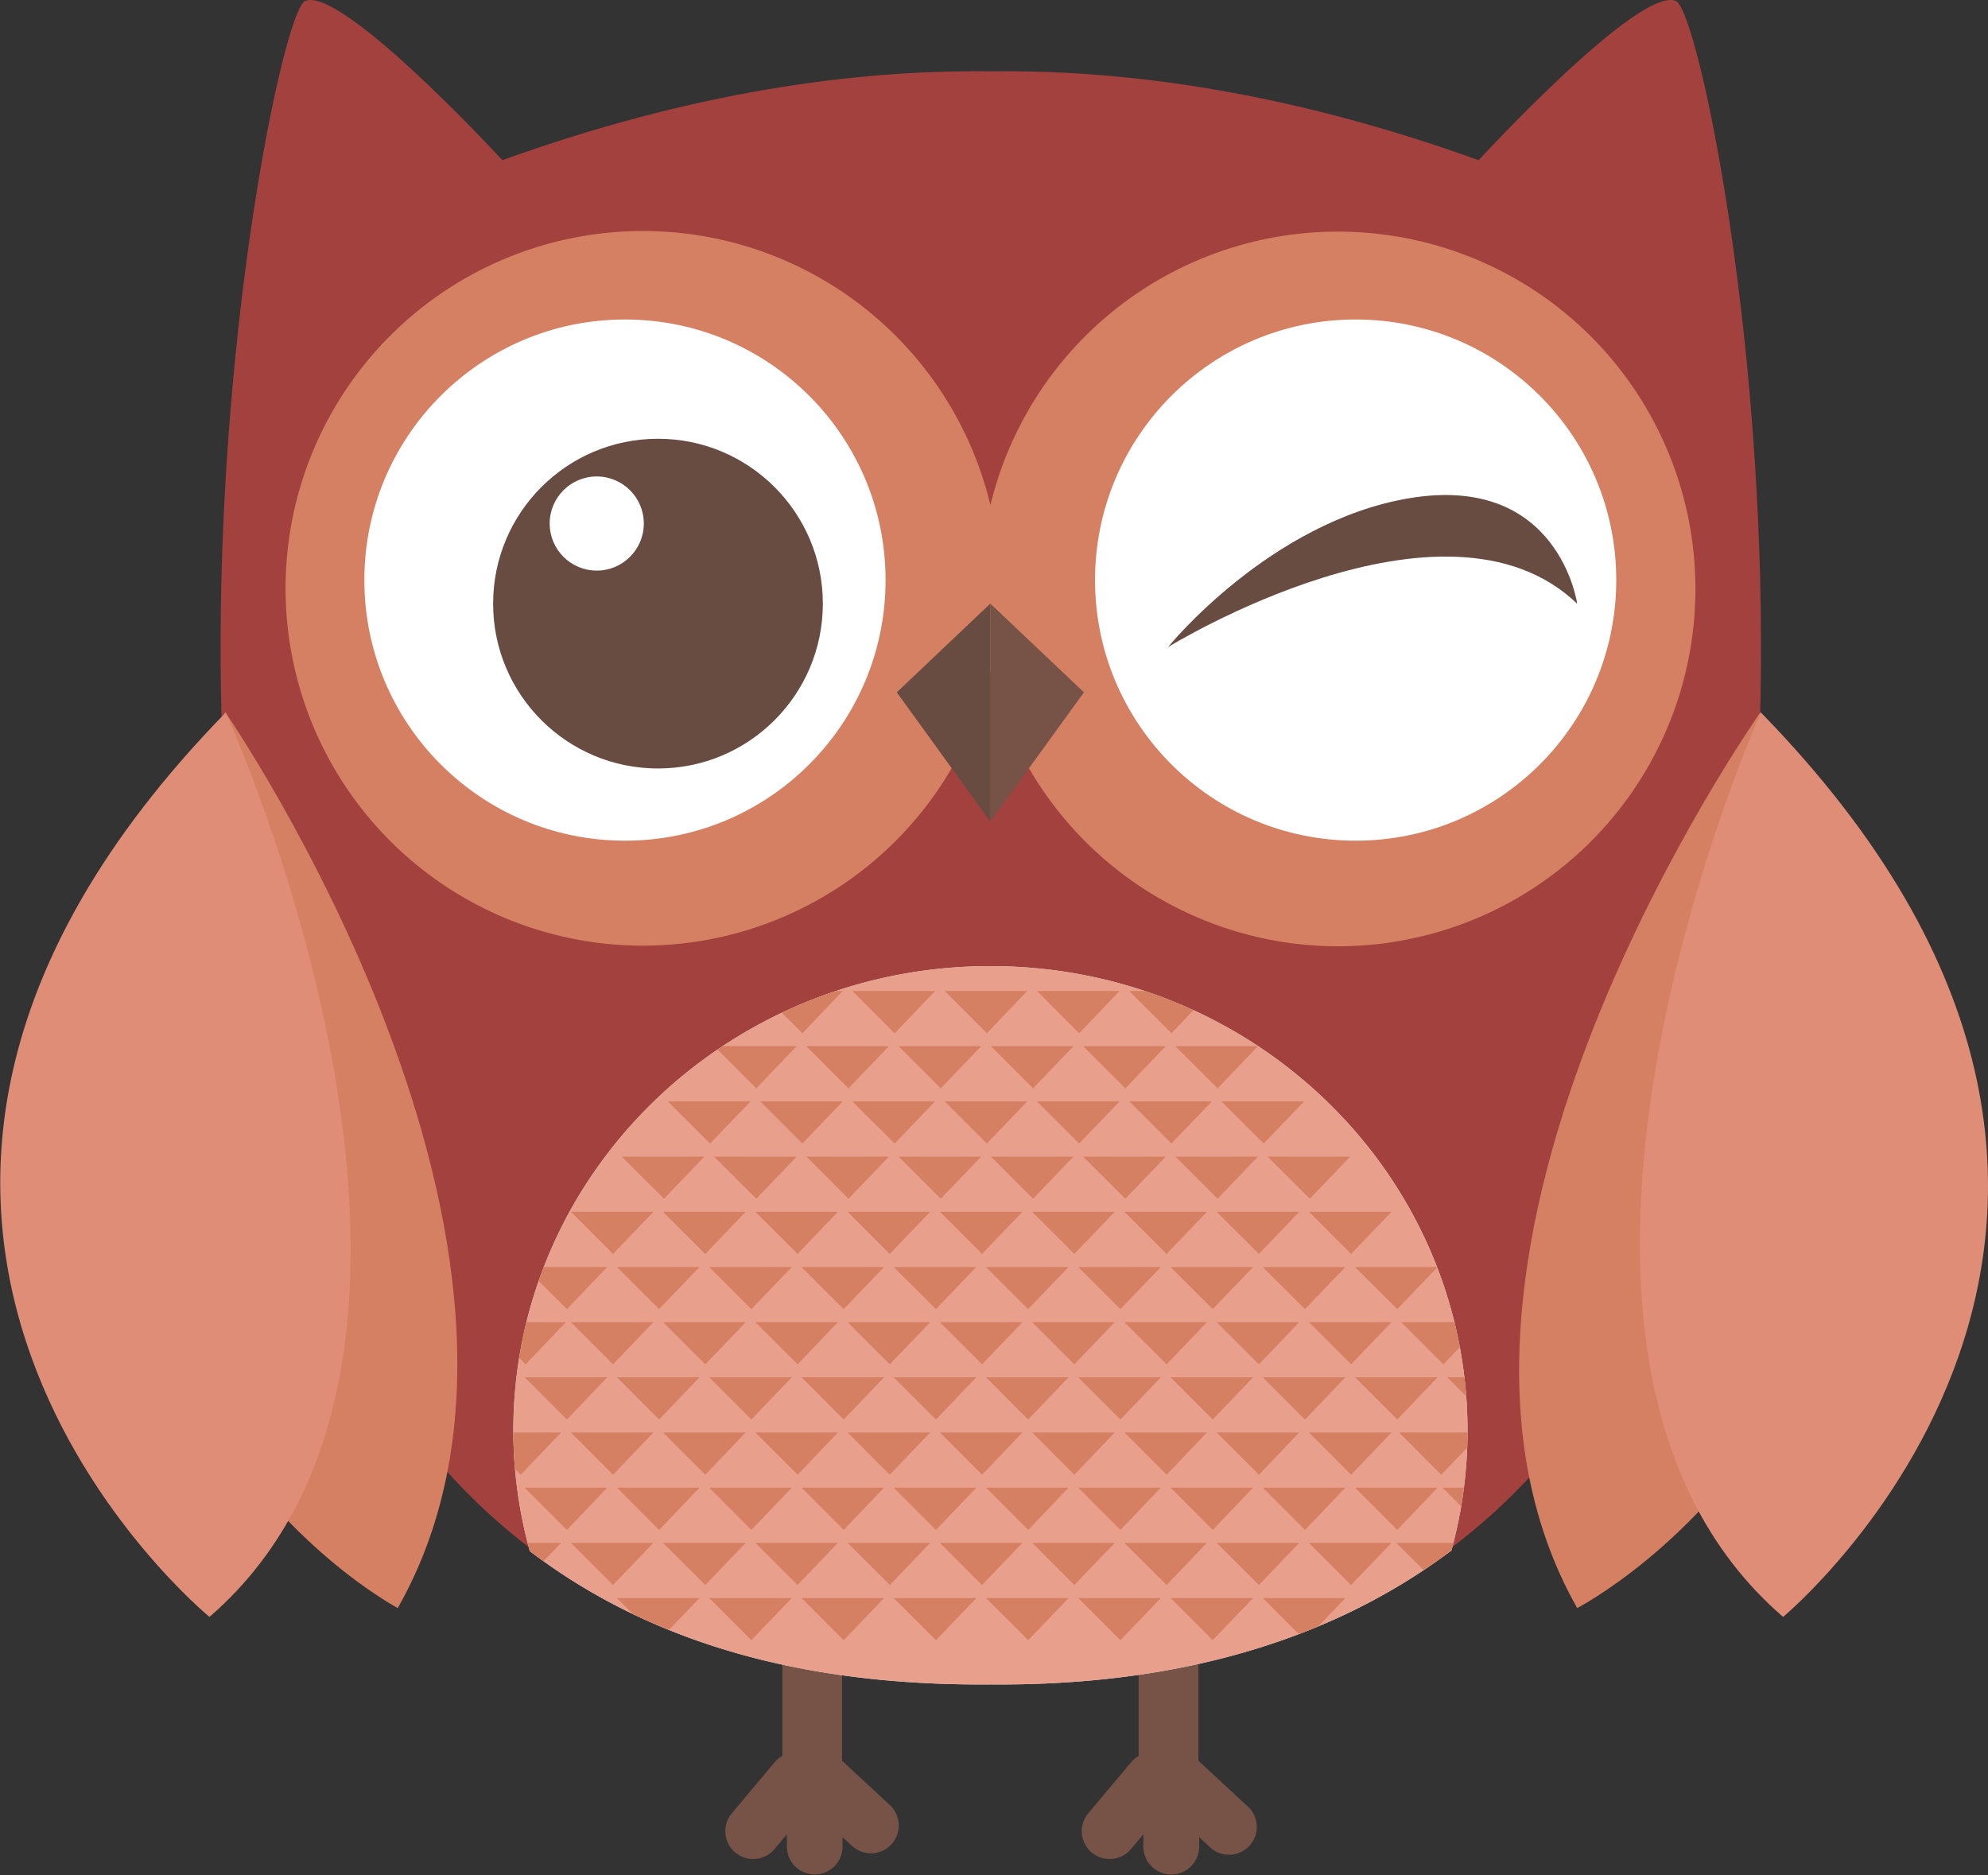 <svg id="Objects" xmlns="http://www.w3.org/2000/svg" xmlns:xlink="http://www.w3.org/1999/xlink" width="161.34" height="152.19" viewBox="0 0 161.34 152.19">
  <rect x="0" y="0" width="161.34" height="152.19" fill="#333333" stroke="none"/>
  <defs>
    <clipPath id="clip-path">
      <path d="M117.79,125.84a36.75,36.75,0,0,0,1.31-9.72c0-20.82-17.34-37.71-38.72-37.71S41.66,95.29,41.66,116.12A36.82,36.82,0,0,0,43,125.89c10.73,8.16,23.74,10.93,37.4,10.82C93.69,136.82,106.94,134,117.79,125.84Z" fill="none"/>
    </clipPath>
  </defs>
  <title>owl-red</title>
  <path d="M72.23,146.51l-3.89-3.61v-10a2.42,2.42,0,0,0-4.85,0h0v9.61a2.22,2.22,0,0,0-.62.51l-3.48,4.15a2.26,2.26,0,0,0,3.47,2.9l1-1.2v1a2.26,2.26,0,0,0,4.52,0h0v-.77l.75.7a2.26,2.26,0,0,0,3.1-3.29Z" fill="#775246"/>
  <path d="M101.15,146.51l-3.89-3.61v-10a2.43,2.43,0,0,0-4.85,0v9.61a2.22,2.22,0,0,0-.61.51l-3.48,4.15a2.26,2.26,0,0,0,3.47,2.9l1-1.2v1a2.26,2.26,0,1,0,4.53,0v-.77l.75.7a2.26,2.26,0,1,0,3.08-3.29Z" fill="#775246"/>
  <path d="M136,.07C133-1.14,120,13,120,13c-15.5-5.59-28.78-7.35-39.6-7.21C69.55,5.65,56.28,7.41,40.77,13c0,0-13-14.13-16-12.93s-18.6,84,10.45,118.15c11.87,14,28,18.36,45.2,18.22,16.71.14,33.33-4.27,45.2-18.22C154.62,84.08,139.09,1.28,136,.07Z" fill="#a3413e"/>
  <path d="M108.56,18.8A29,29,0,0,0,80.38,41a29,29,0,1,0,0,13.5A29,29,0,1,0,108.56,18.8Z" fill="#d68063"/>
  <circle cx="110.02" cy="47.08" r="21.15" fill="#fff"/>
  <path d="M128,49s-1.47-10.58-13.6-8.57c-11.35,1.89-19.61,12.09-19.61,12.09S117.23,38.67,128,49Z" fill="#684c42"/>
  <circle cx="50.72" cy="47.08" r="21.15" fill="#fff"/>
  <circle cx="53.4" cy="48.99" r="13.38" fill="#684c42"/>
  <circle cx="48.43" cy="42.49" r="3.82" fill="#fff"/>
  <polygon points="72.78 56.19 80.37 66.68 80.37 48.99 72.78 56.19" fill="#684c42"/>
  <polygon points="80.37 48.99 80.37 66.68 87.97 56.19 80.37 48.99" fill="#775246"/>
  <path d="M117.79,125.84a36.75,36.75,0,0,0,1.31-9.72c0-20.82-17.34-37.71-38.72-37.71S41.66,95.29,41.66,116.12A36.82,36.82,0,0,0,43,125.89c10.73,8.16,23.74,10.93,37.4,10.82C93.69,136.82,106.94,134,117.79,125.84Z" fill="#d1e8ec"/>
  <path d="M117.79,125.84a36.75,36.75,0,0,0,1.31-9.72c0-20.82-17.34-37.71-38.72-37.71S41.66,95.29,41.66,116.12A36.82,36.82,0,0,0,43,125.89c10.73,8.16,23.74,10.93,37.4,10.82C93.69,136.82,106.94,134,117.79,125.84Z" fill="#e89f8b"/>
  <g clip-path="url(#clip-path)">
    <g>
      <polygon points="64.65 93.87 57.95 93.87 61.38 97.29 64.65 93.87" fill="#d68063"/>
      <polygon points="72.14 93.87 65.44 93.87 68.86 97.29 72.14 93.87" fill="#d68063"/>
      <polygon points="79.63 93.87 72.93 93.87 76.35 97.29 79.63 93.87" fill="#d68063"/>
      <polygon points="87.12 93.87 80.42 93.87 83.84 97.29 87.12 93.87" fill="#d68063"/>
      <polygon points="94.61 93.87 87.9 93.87 91.33 97.29 94.61 93.87" fill="#d68063"/>
      <polygon points="102.09 93.87 95.39 93.87 98.82 97.29 102.09 93.87" fill="#d68063"/>
      <polygon points="109.58 93.87 102.88 93.87 106.3 97.29 109.58 93.87" fill="#d68063"/>
      <polygon points="57.16 93.87 50.46 93.87 53.89 97.29 57.16 93.87" fill="#d68063"/>
      <polygon points="68.4 89.39 61.7 89.39 65.12 92.81 68.4 89.39" fill="#d68063"/>
      <polygon points="75.88 89.39 69.18 89.39 72.61 92.81 75.88 89.39" fill="#d68063"/>
      <polygon points="83.37 89.39 76.67 89.39 80.09 92.81 83.37 89.39" fill="#d68063"/>
      <polygon points="90.86 89.39 84.16 89.39 87.58 92.81 90.86 89.39" fill="#d68063"/>
      <polygon points="98.35 89.39 91.65 89.39 95.07 92.81 98.35 89.39" fill="#d68063"/>
      <polygon points="105.84 89.39 99.13 89.39 102.56 92.81 105.84 89.39" fill="#d68063"/>
      <polygon points="60.91 89.39 54.21 89.39 57.63 92.81 60.91 89.39" fill="#d68063"/>
      <polygon points="120.81 89.39 114.11 89.39 117.53 92.81 120.81 89.39" fill="#d68063"/>
      <polygon points="60.91 80.43 54.21 80.43 57.63 83.86 60.91 80.43" fill="#d68063"/>
      <polygon points="68.4 80.43 61.7 80.43 65.12 83.86 68.4 80.43" fill="#d68063"/>
      <polygon points="75.89 80.43 69.18 80.43 72.61 83.86 75.89 80.43" fill="#d68063"/>
      <polygon points="83.37 80.43 76.67 80.43 80.09 83.86 83.37 80.43" fill="#d68063"/>
      <polygon points="90.86 80.43 84.16 80.43 87.58 83.86 90.86 80.43" fill="#d68063"/>
      <polygon points="98.35 80.43 91.65 80.43 95.07 83.86 98.35 80.43" fill="#d68063"/>
      <polygon points="105.84 80.43 99.13 80.43 102.56 83.86 105.84 80.43" fill="#d68063"/>
      <polygon points="53.42 80.43 46.72 80.43 50.14 83.86 53.42 80.43" fill="#d68063"/>
      <polygon points="120.81 80.43 114.11 80.43 117.53 83.86 120.81 80.43" fill="#d68063"/>
      <polygon points="113.32 80.43 106.62 80.43 110.05 83.86 113.32 80.43" fill="#d68063"/>
      <polygon points="64.65 84.91 57.95 84.91 61.38 88.33 64.65 84.91" fill="#d68063"/>
      <polygon points="72.14 84.91 65.44 84.91 68.86 88.33 72.14 84.91" fill="#d68063"/>
      <polygon points="79.63 84.91 72.93 84.91 76.35 88.33 79.63 84.91" fill="#d68063"/>
      <polygon points="87.12 84.91 80.42 84.91 83.84 88.33 87.12 84.91" fill="#d68063"/>
      <polygon points="94.61 84.91 87.9 84.91 91.33 88.33 94.61 84.91" fill="#d68063"/>
      <polygon points="102.09 84.91 95.39 84.91 98.82 88.33 102.09 84.91" fill="#d68063"/>
      <polygon points="57.16 84.91 50.46 84.91 53.89 88.33 57.16 84.91" fill="#d68063"/>
      <polygon points="124.56 84.91 117.86 84.91 121.28 88.33 124.56 84.91" fill="#d68063"/>
      <polygon points="117.07 84.91 110.37 84.91 113.79 88.33 117.07 84.91" fill="#d68063"/>
      <polygon points="64.26 111.78 57.56 111.78 60.98 115.21 64.26 111.78" fill="#d68063"/>
      <polygon points="71.75 111.78 65.05 111.78 68.47 115.21 71.75 111.78" fill="#d68063"/>
      <polygon points="79.23 111.78 72.53 111.78 75.96 115.21 79.23 111.78" fill="#d68063"/>
      <polygon points="86.72 111.78 80.02 111.78 83.44 115.21 86.72 111.78" fill="#d68063"/>
      <polygon points="94.21 111.78 87.51 111.78 90.93 115.21 94.21 111.78" fill="#d68063"/>
      <polygon points="101.7 111.78 95 111.78 98.42 115.21 101.7 111.78" fill="#d68063"/>
      <polygon points="109.19 111.78 102.48 111.78 105.91 115.21 109.19 111.78" fill="#d68063"/>
      <polygon points="56.77 111.78 50.07 111.78 53.49 115.21 56.77 111.78" fill="#d68063"/>
      <polygon points="49.28 111.78 42.58 111.78 46.01 115.21 49.28 111.78" fill="#d68063"/>
      <polygon points="124.16 111.78 117.46 111.78 120.88 115.21 124.16 111.78" fill="#d68063"/>
      <polygon points="116.67 111.78 109.97 111.78 113.4 115.21 116.67 111.78" fill="#d68063"/>
      <polygon points="45.93 107.31 39.23 107.31 42.66 110.73 45.93 107.31" fill="#d68063"/>
      <polygon points="68 107.31 61.3 107.31 64.73 110.73 68 107.31" fill="#d68063"/>
      <polygon points="75.49 107.31 68.79 107.31 72.21 110.73 75.49 107.31" fill="#d68063"/>
      <polygon points="82.98 107.31 76.28 107.31 79.7 110.73 82.98 107.31" fill="#d68063"/>
      <polygon points="90.47 107.31 83.77 107.31 87.19 110.73 90.47 107.31" fill="#d68063"/>
      <polygon points="97.95 107.31 91.25 107.31 94.68 110.73 97.95 107.31" fill="#d68063"/>
      <polygon points="105.44 107.31 98.74 107.31 102.17 110.73 105.44 107.31" fill="#d68063"/>
      <polygon points="112.93 107.31 106.23 107.31 109.65 110.73 112.93 107.31" fill="#d68063"/>
      <polygon points="60.52 107.31 53.81 107.31 57.24 110.73 60.52 107.31" fill="#d68063"/>
      <polygon points="53.03 107.31 46.33 107.31 49.75 110.73 53.03 107.31" fill="#d68063"/>
      <polygon points="120.42 107.31 113.72 107.31 117.14 110.73 120.42 107.31" fill="#d68063"/>
      <polygon points="45.54 98.35 38.84 98.35 42.26 101.77 45.54 98.35" fill="#d68063"/>
      <polygon points="60.52 98.35 53.81 98.35 57.24 101.77 60.52 98.35" fill="#d68063"/>
      <polygon points="68 98.35 61.3 98.35 64.73 101.77 68 98.35" fill="#d68063"/>
      <polygon points="75.49 98.35 68.79 98.35 72.21 101.77 75.49 98.35" fill="#d68063"/>
      <polygon points="82.98 98.35 76.28 98.35 79.7 101.77 82.98 98.35" fill="#d68063"/>
      <polygon points="90.47 98.35 83.77 98.35 87.19 101.77 90.47 98.35" fill="#d68063"/>
      <polygon points="97.95 98.35 91.25 98.35 94.68 101.77 97.95 98.35" fill="#d68063"/>
      <polygon points="105.44 98.35 98.74 98.35 102.17 101.77 105.44 98.35" fill="#d68063"/>
      <polygon points="53.03 98.35 46.33 98.35 49.75 101.77 53.03 98.35" fill="#d68063"/>
      <polygon points="112.93 98.35 106.23 98.35 109.65 101.77 112.93 98.35" fill="#d68063"/>
      <polygon points="64.26 102.83 57.56 102.83 60.98 106.25 64.26 102.83" fill="#d68063"/>
      <polygon points="71.75 102.83 65.05 102.83 68.47 106.25 71.75 102.83" fill="#d68063"/>
      <polygon points="79.23 102.83 72.53 102.83 75.96 106.25 79.23 102.83" fill="#d68063"/>
      <polygon points="86.72 102.83 80.02 102.83 83.44 106.25 86.72 102.83" fill="#d68063"/>
      <polygon points="94.21 102.83 87.51 102.83 90.93 106.25 94.21 102.83" fill="#d68063"/>
      <polygon points="101.7 102.83 95 102.83 98.42 106.25 101.7 102.83" fill="#d68063"/>
      <polygon points="109.19 102.83 102.48 102.83 105.91 106.25 109.19 102.83" fill="#d68063"/>
      <polygon points="56.77 102.83 50.07 102.83 53.49 106.25 56.77 102.83" fill="#d68063"/>
      <polygon points="49.28 102.83 42.58 102.83 46.01 106.25 49.28 102.83" fill="#d68063"/>
      <polygon points="124.16 102.83 117.46 102.83 120.88 106.25 124.16 102.83" fill="#d68063"/>
      <polygon points="116.67 102.83 109.97 102.83 113.4 106.25 116.67 102.83" fill="#d68063"/>
      <polygon points="56.77 129.7 50.07 129.7 53.49 133.12 56.77 129.7" fill="#d68063"/>
      <polygon points="64.26 129.7 57.56 129.7 60.98 133.12 64.26 129.7" fill="#d68063"/>
      <polygon points="71.75 129.7 65.05 129.7 68.47 133.12 71.75 129.7" fill="#d68063"/>
      <polygon points="79.24 129.7 72.53 129.7 75.96 133.12 79.24 129.7" fill="#d68063"/>
      <polygon points="86.72 129.7 80.02 129.7 83.45 133.12 86.72 129.7" fill="#d68063"/>
      <polygon points="94.21 129.7 87.51 129.7 90.93 133.12 94.21 129.7" fill="#d68063"/>
      <polygon points="101.7 129.7 95 129.7 98.42 133.12 101.7 129.7" fill="#d68063"/>
      <polygon points="109.19 129.7 102.49 129.7 105.91 133.12 109.19 129.7" fill="#d68063"/>
      <polygon points="120.03 125.22 113.32 125.22 116.75 128.64 120.03 125.22" fill="#d68063"/>
      <polygon points="60.52 125.22 53.81 125.22 57.24 128.64 60.52 125.22" fill="#d68063"/>
      <polygon points="68 125.22 61.3 125.22 64.73 128.64 68 125.22" fill="#d68063"/>
      <polygon points="75.49 125.22 68.79 125.22 72.22 128.64 75.49 125.22" fill="#d68063"/>
      <polygon points="82.98 125.22 76.28 125.22 79.7 128.64 82.98 125.22" fill="#d68063"/>
      <polygon points="90.47 125.22 83.77 125.22 87.19 128.64 90.47 125.22" fill="#d68063"/>
      <polygon points="97.95 125.22 91.25 125.22 94.68 128.64 97.95 125.22" fill="#d68063"/>
      <polygon points="105.44 125.22 98.74 125.22 102.17 128.64 105.44 125.22" fill="#d68063"/>
      <polygon points="53.03 125.22 46.33 125.22 49.75 128.64 53.03 125.22" fill="#d68063"/>
      <polygon points="45.54 125.22 38.84 125.22 42.26 128.64 45.54 125.22" fill="#d68063"/>
      <polygon points="112.93 125.22 106.23 125.22 109.65 128.64 112.93 125.22" fill="#d68063"/>
      <polygon points="120.25 116.26 113.55 116.26 116.97 119.69 120.25 116.26" fill="#d68063"/>
      <polygon points="53.03 116.26 46.33 116.26 49.75 119.69 53.03 116.26" fill="#d68063"/>
      <polygon points="60.52 116.26 53.81 116.26 57.24 119.69 60.52 116.26" fill="#d68063"/>
      <polygon points="68 116.26 61.3 116.26 64.73 119.69 68 116.26" fill="#d68063"/>
      <polygon points="75.49 116.26 68.79 116.26 72.21 119.69 75.49 116.26" fill="#d68063"/>
      <polygon points="82.98 116.26 76.28 116.26 79.7 119.69 82.98 116.26" fill="#d68063"/>
      <polygon points="90.47 116.26 83.77 116.26 87.19 119.69 90.47 116.26" fill="#d68063"/>
      <polygon points="97.95 116.26 91.25 116.26 94.68 119.69 97.95 116.26" fill="#d68063"/>
      <polygon points="45.54 116.26 38.84 116.26 42.26 119.69 45.54 116.26" fill="#d68063"/>
      <polygon points="112.93 116.26 106.23 116.26 109.65 119.69 112.93 116.26" fill="#d68063"/>
      <polygon points="105.44 116.26 98.74 116.26 102.17 119.69 105.44 116.26" fill="#d68063"/>
      <polygon points="56.77 120.74 50.07 120.74 53.49 124.17 56.77 120.74" fill="#d68063"/>
      <polygon points="64.26 120.74 57.56 120.74 60.98 124.17 64.26 120.74" fill="#d68063"/>
      <polygon points="71.75 120.74 65.05 120.74 68.47 124.17 71.75 120.74" fill="#d68063"/>
      <polygon points="79.24 120.74 72.53 120.74 75.96 124.17 79.24 120.74" fill="#d68063"/>
      <polygon points="86.72 120.74 80.02 120.74 83.45 124.17 86.72 120.74" fill="#d68063"/>
      <polygon points="94.21 120.74 87.51 120.74 90.93 124.17 94.21 120.74" fill="#d68063"/>
      <polygon points="101.7 120.74 95 120.74 98.42 124.17 101.7 120.74" fill="#d68063"/>
      <polygon points="49.28 120.74 42.58 120.74 46.01 124.17 49.28 120.74" fill="#d68063"/>
      <polygon points="123.77 120.74 117.07 120.74 120.49 124.17 123.77 120.74" fill="#d68063"/>
      <polygon points="116.67 120.74 109.97 120.74 113.4 124.17 116.67 120.74" fill="#d68063"/>
      <polygon points="109.19 120.74 102.49 120.74 105.91 124.17 109.19 120.74" fill="#d68063"/>
    </g>
  </g>
  <path d="M32.28,130.51s-38.13-20.14-14-72.71C18.3,57.83,48.62,101.75,32.28,130.51Z" fill="#d68063"/>
  <path d="M17,131.23s-39.07-32,1.32-73.4C18.3,57.83,42,109.59,17,131.23Z" fill="#e08d77"/>
  <path d="M128,130.51s39-20.14,14.87-72.71C142.91,57.83,111.7,101.75,128,130.51Z" fill="#d68063"/>
  <path d="M144.71,131.23s38.59-32-1.8-73.4C142.91,57.83,119.66,109.59,144.71,131.23Z" fill="#e08d77"/>
</svg>
